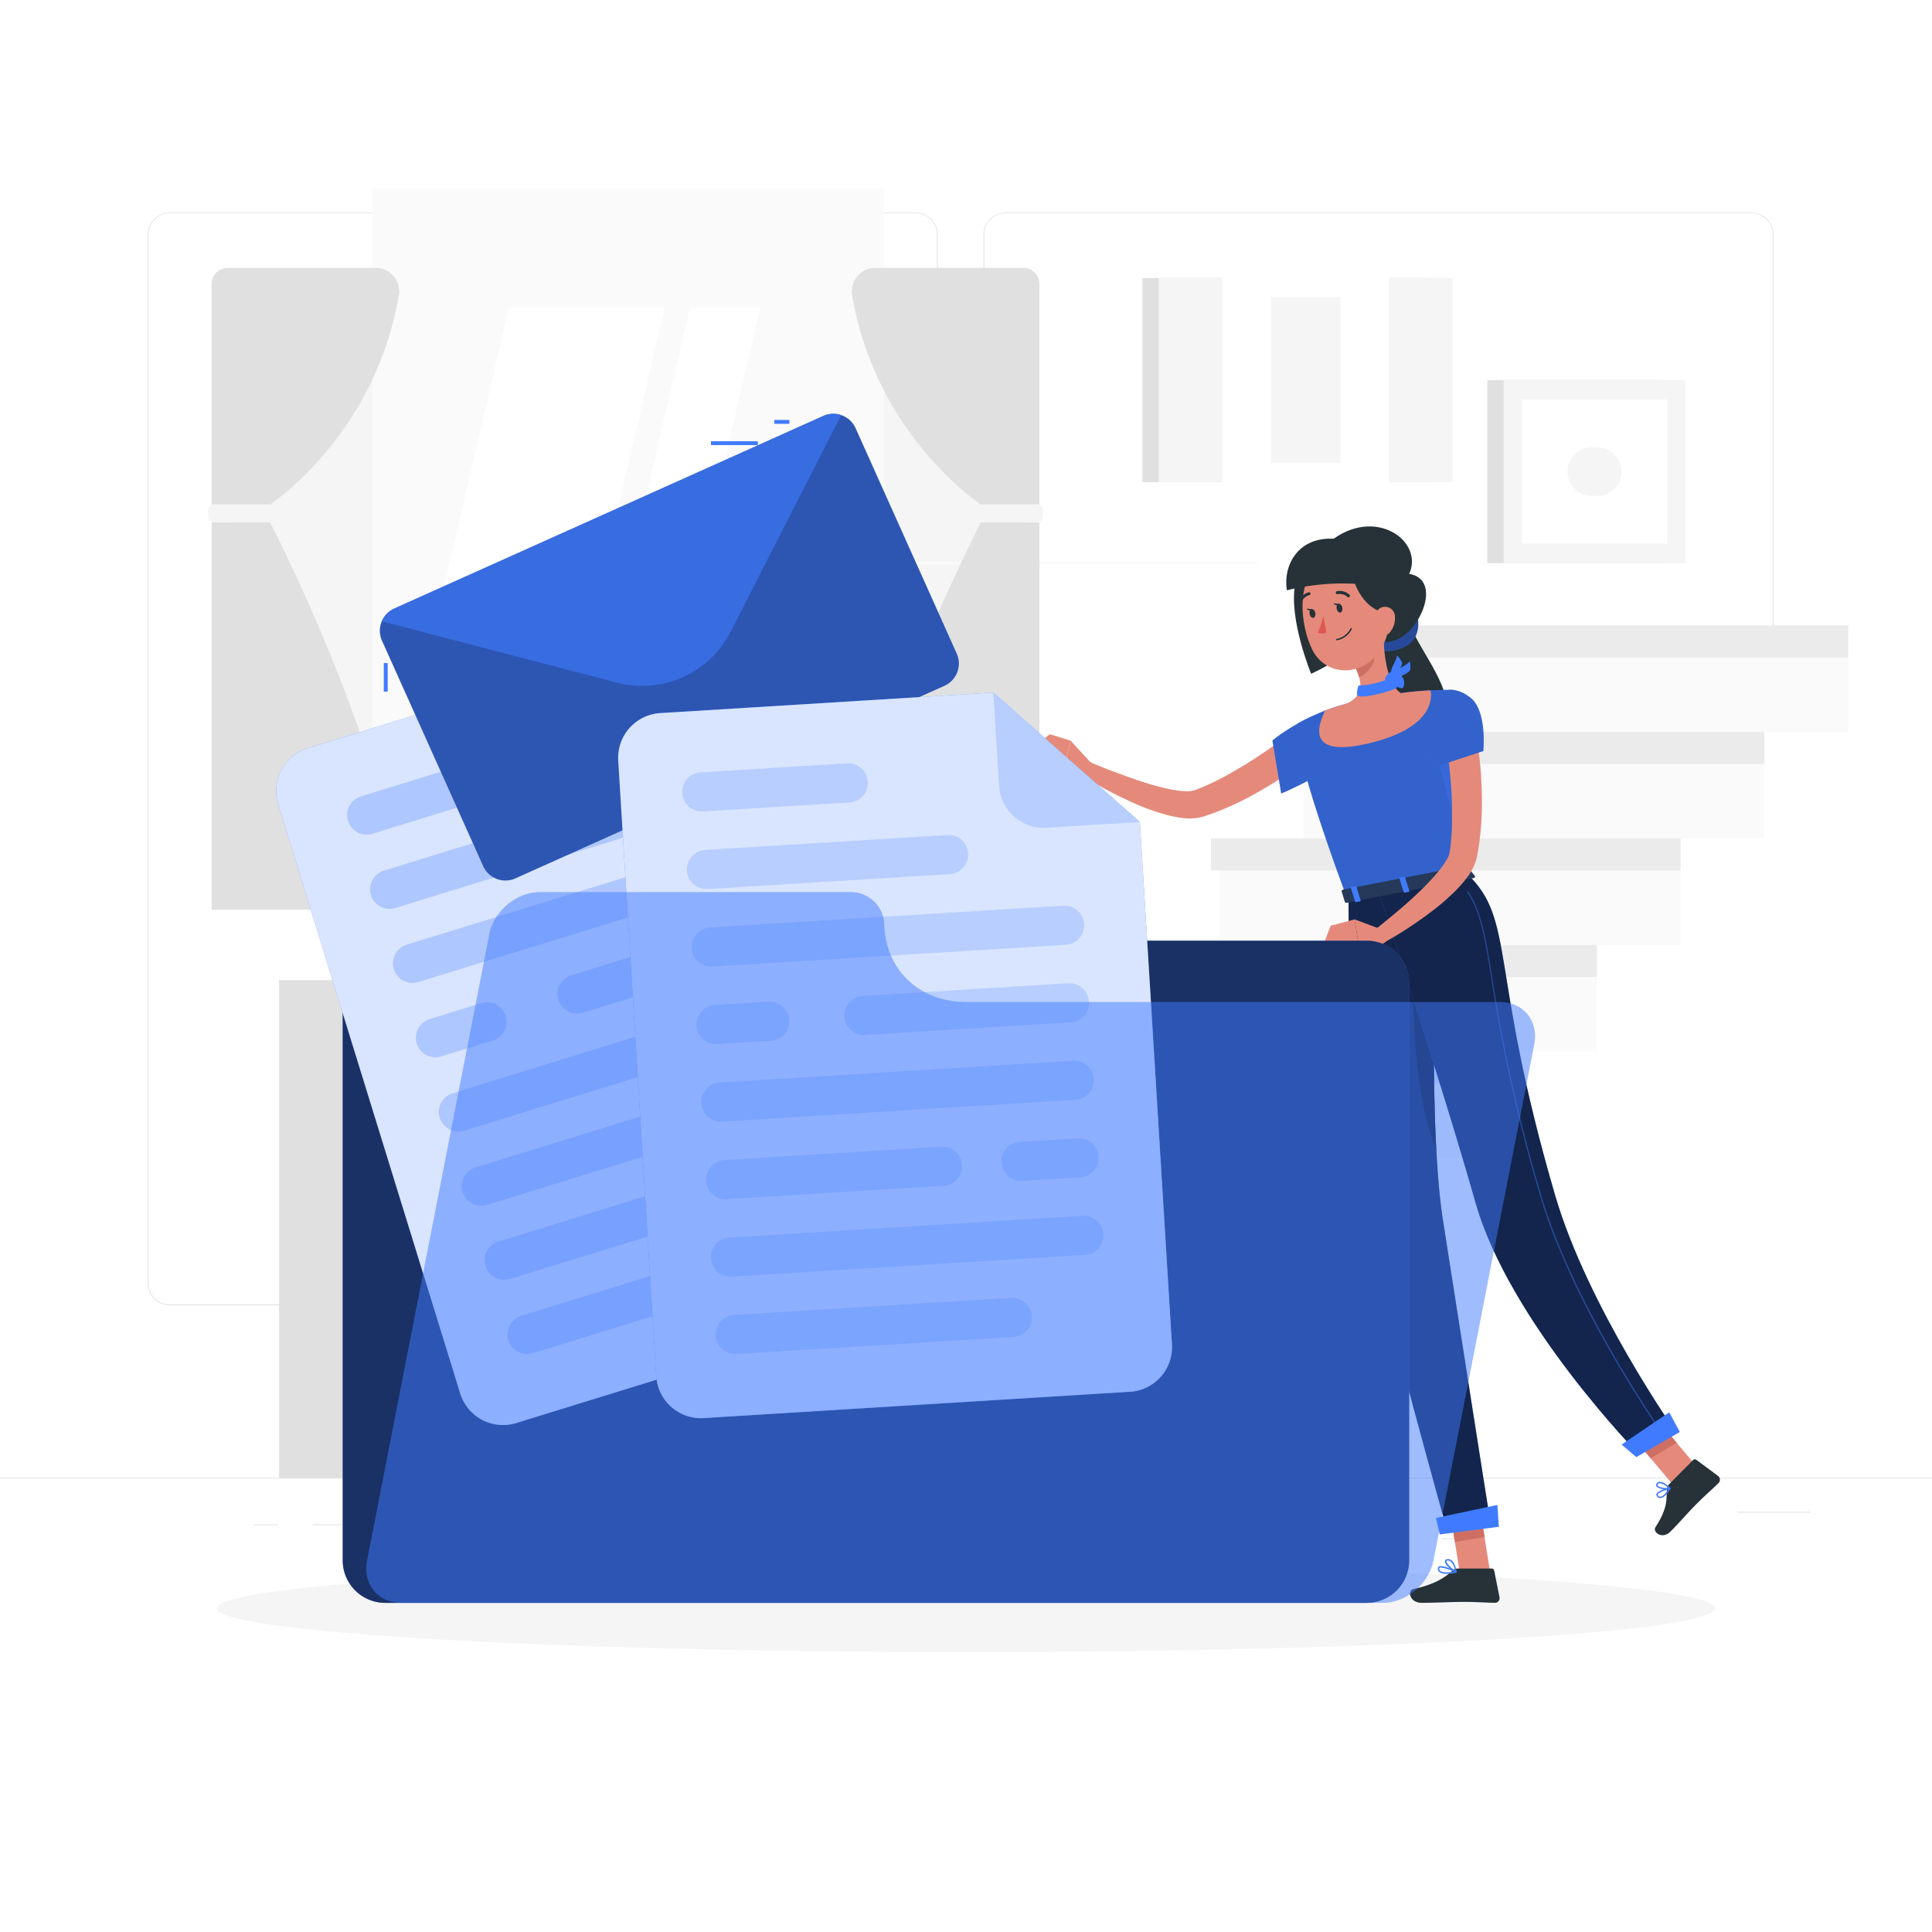 <svg class="animated" id="freepik_stories-documents" xmlns="http://www.w3.org/2000/svg" viewBox="0 0 500 500" version="1.1" xmlns:xlink="http://www.w3.org/1999/xlink" xmlns:svgjs="http://svgjs.com/svgjs"><style>svg#freepik_stories-documents:not(.animated) .animable {opacity: 0;}svg#freepik_stories-documents.animated #freepik--background-complete--inject-136 {animation: 1.5s Infinite  linear floating;animation-delay: 0s;}svg#freepik_stories-documents.animated #freepik--Character--inject-136 {animation: 1.5s Infinite  linear floating;animation-delay: 0s;}svg#freepik_stories-documents.animated #freepik--Documents--inject-136 {animation: 1.5s Infinite  linear floating;animation-delay: 0s;}            @keyframes floating {                0% {                    opacity: 1;                    transform: translateY(0px);                }                50% {                    transform: translateY(-10px);                }                100% {                    opacity: 1;                    transform: translateY(0px);                }            }        </style><g id="freepik--background-complete--inject-136" class="animable animator-active" style="transform-origin: 250px 226.665px;"><rect y="382.4" width="500" height="0.25" style="fill: rgb(230, 230, 230); transform-origin: 250px 382.525px;" id="elmepw8eygdgn" class="animable"></rect><rect x="449.63" y="391.22" width="18.77" height="0.25" style="fill: rgb(230, 230, 230); transform-origin: 459.015px 391.345px;" id="elvhwpno6gmwp" class="animable"></rect><rect x="373.07" y="398.08" width="8.69" height="0.25" style="fill: rgb(230, 230, 230); transform-origin: 377.415px 398.205px;" id="el0xw1sjvf5hkb" class="animable"></rect><rect x="279.96" y="394.63" width="19.36" height="0.25" style="fill: rgb(230, 230, 230); transform-origin: 289.64px 394.755px;" id="elantnk6iwp9" class="animable"></rect><rect x="80.93" y="394.5" width="43.19" height="0.25" style="fill: rgb(230, 230, 230); transform-origin: 102.525px 394.625px;" id="elzh83hsnyj5o" class="animable"></rect><rect x="65.7" y="394.5" width="6.33" height="0.25" style="fill: rgb(230, 230, 230); transform-origin: 68.865px 394.625px;" id="elsxgvu8yl6x7" class="animable"></rect><rect x="189.3" y="388.58" width="93.68" height="0.25" style="fill: rgb(230, 230, 230); transform-origin: 236.14px 388.705px;" id="elxfjff4md2sc" class="animable"></rect><path d="M237,337.8H43.91a5.71,5.71,0,0,1-5.7-5.71V60.66A5.71,5.71,0,0,1,43.91,55H237a5.71,5.71,0,0,1,5.71,5.71V332.09A5.71,5.71,0,0,1,237,337.8ZM43.91,55.2a5.46,5.46,0,0,0-5.45,5.46V332.09a5.46,5.46,0,0,0,5.45,5.46H237a5.47,5.47,0,0,0,5.46-5.46V60.66A5.47,5.47,0,0,0,237,55.2Z" style="fill: rgb(230, 230, 230); transform-origin: 140.46px 196.4px;" id="elff89ut7n7uj" class="animable"></path><path d="M453.31,337.8H260.21a5.72,5.72,0,0,1-5.71-5.71V60.66A5.72,5.72,0,0,1,260.21,55h193.1A5.71,5.71,0,0,1,459,60.66V332.09A5.71,5.71,0,0,1,453.31,337.8ZM260.21,55.2a5.47,5.47,0,0,0-5.46,5.46V332.09a5.47,5.47,0,0,0,5.46,5.46h193.1a5.47,5.47,0,0,0,5.46-5.46V60.66a5.47,5.47,0,0,0-5.46-5.46Z" style="fill: rgb(230, 230, 230); transform-origin: 356.75px 196.4px;" id="elfo6va3ttr9o" class="animable"></path><rect x="58.71" y="73.68" width="202.25" height="144.13" style="fill: rgb(250, 250, 250); transform-origin: 159.835px 145.745px;" id="elm3yxf0pfg2" class="animable"></rect><rect x="60.46" y="73.68" width="204.24" height="144.13" style="fill: rgb(245, 245, 245); transform-origin: 162.58px 145.745px;" id="el7ycl4gja4ut" class="animable"></rect><g id="elmfa2gwmog4"><rect x="96.4" y="48.86" width="132.36" height="193.76" style="fill: rgb(250, 250, 250); transform-origin: 162.58px 145.74px; transform: rotate(90deg);" class="animable"></rect></g><polygon points="100.98 211.92 131.72 79.56 172.02 79.56 141.28 211.92 100.98 211.92" style="fill: rgb(255, 255, 255); transform-origin: 136.5px 145.74px;" id="el3pd7al9k8cd" class="animable"></polygon><polygon points="147.8 211.92 178.55 79.56 196.75 79.56 166 211.92 147.8 211.92" style="fill: rgb(255, 255, 255); transform-origin: 172.275px 145.74px;" id="el6vd8iydj5gn" class="animable"></polygon><g id="elc70579cu1i"><rect x="192.95" y="145.41" width="132.36" height="0.67" style="fill: rgb(250, 250, 250); transform-origin: 259.13px 145.745px; transform: rotate(90deg);" class="animable"></rect></g><path d="M54.78,73.44v57.12H69.89S97,112.85,103.21,76.42a6.06,6.06,0,0,0-6-7.09H58.89A4.11,4.11,0,0,0,54.78,73.44Z" style="fill: rgb(224, 224, 224); transform-origin: 79.039px 99.945px;" id="elsfv8cms8zh" class="animable"></path><path d="M54.78,235.44V135.17H69.89s30.67,59.05,34.22,100.27Z" style="fill: rgb(224, 224, 224); transform-origin: 79.445px 185.305px;" id="elv59l8l0yfos" class="animable"></path><rect x="53.82" y="130.56" width="17.14" height="4.61" rx="1.51" style="fill: rgb(245, 245, 245); transform-origin: 62.39px 132.865px;" id="elnu5n52vn82s" class="animable"></rect><path d="M269,73.44v57.12H253.86s-27.15-17.71-33.32-54.14a6.07,6.07,0,0,1,6-7.09h38.36A4.12,4.12,0,0,1,269,73.44Z" style="fill: rgb(224, 224, 224); transform-origin: 244.727px 99.945px;" id="el2ypl9bdeyyv" class="animable"></path><path d="M269,235.44V135.17H253.86s-30.66,59.05-34.22,100.27Z" style="fill: rgb(224, 224, 224); transform-origin: 244.32px 185.305px;" id="el7atthug0l3x" class="animable"></path><g id="elorjx4k85t7"><rect x="252.8" y="130.56" width="17.14" height="4.61" rx="1.51" style="fill: rgb(245, 245, 245); transform-origin: 261.37px 132.865px; transform: rotate(180deg);" class="animable"></rect></g><rect x="231.2" y="253.66" width="33.23" height="128.74" style="fill: rgb(250, 250, 250); transform-origin: 247.815px 318.03px;" id="elik6pi92lz9" class="animable"></rect><polygon points="255.56 382.4 264.43 382.4 264.43 367.53 246.26 367.53 255.56 382.4" style="fill: rgb(244, 248, 255); transform-origin: 255.345px 374.965px;" id="el5uux8lu5j75" class="animable"></polygon><rect x="72.22" y="253.66" width="33.23" height="128.74" style="fill: rgb(224, 224, 224); transform-origin: 88.835px 318.03px;" id="elx1lvxmsakep" class="animable"></rect><rect x="97.71" y="253.66" width="166.72" height="123.62" style="fill: rgb(250, 250, 250); transform-origin: 181.07px 315.47px;" id="elf016ii7m6o" class="animable"></rect><path d="M147.8,231.8c0,12,11.56,21.86,25.7,21.86h12.76c14.13,0,25.69-9.84,25.69-21.86Z" style="fill: rgb(235, 235, 235); transform-origin: 179.875px 242.73px;" id="elsk5g4xai5kq" class="animable"></path><path d="M140.4,204.33h24s-4.17,11-4.17,17.48,18.26,31.85-7.83,31.85-7.83-25.38-7.83-31.85S140.4,204.33,140.4,204.33Z" style="fill: rgb(224, 224, 224); transform-origin: 152.4px 228.995px;" id="elqp23mmj61h" class="animable"></path><rect x="104.59" y="261.19" width="152.96" height="31.17" style="fill: rgb(235, 235, 235); transform-origin: 181.07px 276.775px;" id="elsphwmzii1u" class="animable"></rect><polygon points="106.58 382.4 97.71 382.4 97.71 367.53 115.89 367.53 106.58 382.4" style="fill: rgb(250, 250, 250); transform-origin: 106.8px 374.965px;" id="el6x629m83ri9" class="animable"></polygon><path d="M176.37,276.77a4.7,4.7,0,1,0,4.7-4.7A4.7,4.7,0,0,0,176.37,276.77Z" style="fill: rgb(250, 250, 250); transform-origin: 181.07px 276.77px;" id="eldkjxnm5wg37" class="animable"></path><rect x="104.59" y="299.89" width="152.96" height="31.17" style="fill: rgb(235, 235, 235); transform-origin: 181.07px 315.475px;" id="ela1jyiftlu54" class="animable"></rect><path d="M176.37,315.47a4.7,4.7,0,1,0,4.7-4.7A4.7,4.7,0,0,0,176.37,315.47Z" style="fill: rgb(250, 250, 250); transform-origin: 181.07px 315.47px;" id="elcdsmxjmuli" class="animable"></path><rect x="104.59" y="338.58" width="152.96" height="31.17" style="fill: rgb(235, 235, 235); transform-origin: 181.07px 354.165px;" id="el0onqccq1fh7p" class="animable"></rect><circle cx="181.07" cy="354.17" r="4.7" style="fill: rgb(250, 250, 250); transform-origin: 181.07px 354.17px;" id="eln06k1idfbuf" class="animable"></circle><rect x="295.65" y="71.94" width="74.23" height="52.84" style="fill: rgb(224, 224, 224); transform-origin: 332.765px 98.36px;" id="elminu6949mhd" class="animable"></rect><rect x="299.87" y="71.94" width="76.07" height="52.84" style="fill: rgb(245, 245, 245); transform-origin: 337.905px 98.36px;" id="ellc7nfm3erqm" class="animable"></rect><g id="ela7qcf8rknv"><rect x="316.34" y="65.17" width="43.14" height="66.37" style="fill: rgb(255, 255, 255); transform-origin: 337.91px 98.355px; transform: rotate(90deg);" class="animable"></rect></g><g id="el9e0e7bs859l"><rect x="328.9" y="76.85" width="18.01" height="43.01" style="fill: rgb(245, 245, 245); transform-origin: 337.905px 98.355px; transform: rotate(90deg);" class="animable"></rect></g><rect x="384.92" y="98.36" width="45.18" height="47.38" style="fill: rgb(224, 224, 224); transform-origin: 407.51px 122.05px;" id="el3qn3808bxe" class="animable"></rect><rect x="389.15" y="98.36" width="47.03" height="47.38" style="fill: rgb(245, 245, 245); transform-origin: 412.665px 122.05px;" id="elrzsk8t3ydnc" class="animable"></rect><g id="elzbylhpfxszo"><rect x="393.82" y="103.38" width="37.68" height="37.33" style="fill: rgb(255, 255, 255); transform-origin: 412.66px 122.045px; transform: rotate(90deg);" class="animable"></rect></g><path d="M405.68,122.05h0a6.28,6.28,0,0,1,6.27-6.28h1.42a6.28,6.28,0,0,1,6.27,6.28h0a6.27,6.27,0,0,1-6.27,6.27H412A6.27,6.27,0,0,1,405.68,122.05Z" style="fill: rgb(245, 245, 245); transform-origin: 412.66px 122.045px;" id="elm1dyud4r1bn" class="animable"></path><polygon points="500 161.85 380.7 161.85 359.01 161.85 359.01 189.42 359.01 189.42 359.01 189.42 359.01 189.42 337.32 189.42 337.32 216.99 337.32 216.99 315.63 216.99 315.63 244.56 315.63 244.56 293.94 244.56 293.94 272.13 293.94 272.13 272.25 272.13 272.25 299.69 272.25 299.69 250.56 299.69 250.56 327.26 250.56 327.26 250.56 327.26 250.56 327.26 228.87 327.26 228.87 354.83 228.87 354.83 228.87 354.83 228.87 354.83 207.18 354.83 207.18 382.4 228.87 382.4 500 382.4 500 161.85" style="fill: rgb(250, 250, 250); transform-origin: 353.59px 272.125px;" id="eloirrxh04wm9" class="animable"></polygon><rect x="204.95" y="354.83" width="123.63" height="8.27" style="fill: rgb(235, 235, 235); transform-origin: 266.765px 358.965px;" id="elmdm1x7nszw" class="animable"></rect><rect x="226.64" y="327.26" width="123.63" height="8.27" style="fill: rgb(235, 235, 235); transform-origin: 288.455px 331.395px;" id="elurpsd4goedg" class="animable"></rect><rect x="248.33" y="299.69" width="123.63" height="8.27" style="fill: rgb(235, 235, 235); transform-origin: 310.145px 303.825px;" id="elfu31clz2a" class="animable"></rect><rect x="270.02" y="272.12" width="123.63" height="8.27" style="fill: rgb(235, 235, 235); transform-origin: 331.835px 276.255px;" id="elufn1f0u2c1d" class="animable"></rect><rect x="291.71" y="244.56" width="123.63" height="8.27" style="fill: rgb(235, 235, 235); transform-origin: 353.525px 248.695px;" id="elwzih9uvjszh" class="animable"></rect><rect x="313.4" y="216.99" width="123.63" height="8.27" style="fill: rgb(235, 235, 235); transform-origin: 375.215px 221.125px;" id="elzpk4hzv5p6q" class="animable"></rect><rect x="335.09" y="189.42" width="123.63" height="8.27" style="fill: rgb(235, 235, 235); transform-origin: 396.905px 193.555px;" id="elxqwi1vlqow" class="animable"></rect><rect x="356.78" y="161.85" width="123.63" height="8.27" style="fill: rgb(235, 235, 235); transform-origin: 418.595px 165.985px;" id="el4pck6ka5dp7" class="animable"></rect><polygon points="478.31 161.85 478.31 189.42 478.31 189.42 478.31 189.42 478.31 189.42 456.62 189.42 456.62 216.99 456.62 216.99 456.62 216.99 456.62 216.99 434.93 216.99 434.93 244.56 434.93 244.56 434.93 244.56 434.93 244.56 413.24 244.56 413.24 272.13 413.24 272.13 391.55 272.13 391.55 299.69 391.55 299.69 369.86 299.69 369.86 327.26 369.86 327.26 348.17 327.26 348.17 354.83 348.17 354.83 326.48 354.83 326.48 382.4 348.17 382.4 500 382.4 500 189.42 500 161.85 478.31 161.85" style="fill: rgb(255, 255, 255); transform-origin: 413.24px 272.125px;" id="el2f9nxr38n1q" class="animable"></polygon></g><g id="freepik--Shadow--inject-136" class="animable" style="transform-origin: 250px 416.24px;"><ellipse cx="250" cy="416.24" rx="193.89" ry="11.32" style="fill: rgb(245, 245, 245); transform-origin: 250px 416.24px;" id="el2j9vg0oe1ie" class="animable"></ellipse></g><g id="freepik--Character--inject-136" class="animable" style="transform-origin: 356.554px 275.525px;"><path d="M365.15,162c1.4,4.69,8.62,13.47,9.19,19.86s-11.74,16.61-11.74,16.61-9.2-30.76-3.44-34.35S365.15,162,365.15,162Z" style="fill: rgb(38, 50, 56); transform-origin: 365.812px 180.086px;" id="elrgp6ylegbom" class="animable"></path><path d="M339.87,195.23c-2.18,1.82-4.32,3.35-6.55,4.92s-4.53,3-6.87,4.34a77.83,77.83,0,0,1-7.25,3.79c-1.26.57-2.51,1.13-3.81,1.62-.64.26-1.29.51-1.95.73l-2,.7a13.24,13.24,0,0,1-5.26.38,30.07,30.07,0,0,1-4.36-.84,57.61,57.61,0,0,1-7.81-2.78,104.07,104.07,0,0,1-14.19-7.55l1.87-3.48c2.36,1,4.78,2,7.18,2.87s4.82,1.79,7.24,2.54a60.74,60.74,0,0,0,7.2,1.88,23.5,23.5,0,0,0,3.39.41,7.07,7.07,0,0,0,2.52-.26,64.62,64.62,0,0,0,6.68-3c1.11-.58,2.21-1.17,3.29-1.81s2.18-1.26,3.25-1.92c2.15-1.33,4.25-2.74,6.33-4.19s4.15-3,6-4.47Z" style="fill: rgb(229, 138, 123); transform-origin: 309.845px 200.464px;" id="elw1fyuzj94zf" class="animable"></path><path d="M345.15,184.58c-2.48-1.94-12.74,4.41-15.85,7.06l2.27,13.73s14.75-6.18,15.63-10.4C348.13,190.56,347,186.06,345.15,184.58Z" style="fill: rgb(64, 123, 255); transform-origin: 338.416px 194.794px;" id="el2y8wy273enr" class="animable"></path><g id="elhyohz7iaztp"><path d="M345.15,184.58c-2.48-1.94-12.74,4.41-15.85,7.06l2.27,13.73s14.75-6.18,15.63-10.4C348.13,190.56,347,186.06,345.15,184.58Z" style="opacity: 0.2; transform-origin: 338.416px 194.794px;" class="animable"></path></g><path d="M379.66,226.13l-31.14,6.07c-16.09-43.57-12.59-45-12.59-45a62.53,62.53,0,0,1,7-3.3l.42-.16c2-.73,2.4-.84,5.06-1.62,4.58-1.09,8.85-2,14.14-2.75l1-.14c1-.12,1.91-.22,2.83-.31.62-.07,1.24-.11,1.83-.15l2-.11c3.42-.17,5.87-.12,5.87-.12C375.13,205.75,376.67,213.56,379.66,226.13Z" style="fill: rgb(64, 123, 255); transform-origin: 357.634px 205.367px;" id="el48e11l29cdy" class="animable"></path><g id="el8hpv5f8b9j"><path d="M379.66,226.13l-31.14,6.07c-16.09-43.57-12.59-45-12.59-45a62.53,62.53,0,0,1,7-3.3l.42-.16c2-.73,2.4-.84,5.06-1.62,4.58-1.09,8.85-2,14.14-2.75l1-.14c1-.12,1.91-.22,2.83-.31.62-.07,1.24-.11,1.83-.15l2-.11c3.42-.17,5.87-.12,5.87-.12C375.13,205.75,376.67,213.56,379.66,226.13Z" style="opacity: 0.2; transform-origin: 357.634px 205.367px;" class="animable"></path></g><path d="M355.27,165.13c-2,3.31,5.25,4.84,9.54,1.45,3.43-2.72,2.62-9-.32-10.46S355.27,165.13,355.27,165.13Z" style="fill: rgb(64, 123, 255); transform-origin: 360.993px 162.234px;" id="elq3bkjys943s" class="animable"></path><g id="el7wu9ia7e6x"><path d="M355.27,165.13c-2,3.31,5.25,4.84,9.54,1.45,3.43-2.72,2.62-9-.32-10.46S355.27,165.13,355.27,165.13Z" style="opacity: 0.4; transform-origin: 360.993px 162.234px;" class="animable"></path></g><polygon points="385.58 406.47 377.79 407.05 374.94 389.12 382.73 388.54 385.58 406.47" style="fill: rgb(229, 138, 123); transform-origin: 380.26px 397.795px;" id="eljyctunfkin" class="animable"></polygon><polygon points="440.68 381.41 434.07 385.57 422.3 371.61 428.91 367.44 440.68 381.41" style="fill: rgb(229, 138, 123); transform-origin: 431.49px 376.505px;" id="el8xmxur31uvw" class="animable"></polygon><polygon points="374.94 389.12 376.52 399.08 384.2 397.79 382.74 388.55 374.94 389.12" style="fill: rgb(207, 111, 100); transform-origin: 379.57px 393.815px;" id="ela5ub5nhgpe" class="animable"></polygon><polygon points="428.92 367.45 422.3 371.61 427.18 377.39 433.94 373.4 428.92 367.45" style="fill: rgb(207, 111, 100); transform-origin: 428.12px 372.42px;" id="el2tjvpwsuh0f" class="animable"></polygon><path d="M349,232.2s-.11,61.82,4.94,85.1c5.26,24.22,20.73,79.32,20.73,79.32l11.22-1.45s-8.77-55.66-12.51-79.73c-4.07-26.23-1.57-87.68-1.57-87.68Z" style="fill: rgb(64, 123, 255); transform-origin: 367.445px 312.19px;" id="el99sqquizkj7" class="animable"></path><g id="elg46dw4t7uv5"><path d="M349,232.2s-.11,61.82,4.94,85.1c5.26,24.22,20.73,79.32,20.73,79.32l11.22-1.45s-8.77-55.66-12.51-79.73c-4.07-26.23-1.57-87.68-1.57-87.68Z" style="opacity: 0.7; transform-origin: 367.445px 312.19px;" class="animable"></path></g><g id="elpabwr8z73ah"><path d="M371.11,255.16l-5.5-5.48c.21,23.75,1.54,35.48,6.11,48.26C371,284.43,370.94,268.45,371.11,255.16Z" style="opacity: 0.5; transform-origin: 368.665px 273.81px;" class="animable"></path></g><path d="M356.74,230.6s16.77,51.09,25.09,80.52c8.78,31.05,42.44,65.39,42.44,65.39l9.66-5.58s-23-32.6-31.46-61.57c-17.2-58.81-10.13-71.27-22.82-83.23Z" style="fill: rgb(64, 123, 255); transform-origin: 395.335px 301.32px;" id="elvl44kun4f98" class="animable"></path><g id="el16f09u1p5bfj"><path d="M356.74,230.6s16.77,51.09,25.09,80.52c8.78,31.05,42.44,65.39,42.44,65.39l9.66-5.58s-23-32.6-31.46-61.57c-17.2-58.81-10.13-71.27-22.82-83.23Z" style="opacity: 0.7; transform-origin: 395.335px 301.32px;" class="animable"></path></g><path d="M343.56,147.09c4.46,1.49,8.51,12.56,8.68,16.92s-12.92,10.37-12.92,10.37-5.77-14-4.16-23C335.86,147.47,343.56,147.09,343.56,147.09Z" style="fill: rgb(38, 50, 56); transform-origin: 343.559px 160.735px;" id="elm2912ic187l" class="animable"></path><path d="M282.35,197.43l-5.29-5.76-1.73,7.22s3.76,3.32,6.8,2.18Z" style="fill: rgb(229, 138, 123); transform-origin: 278.84px 196.489px;" id="el3wm2g74sujd" class="animable"></path><polygon points="271.7 190.02 268 192.96 275.33 198.89 277.06 191.67 271.7 190.02" style="fill: rgb(229, 138, 123); transform-origin: 272.53px 194.455px;" id="elckredy3ln36" class="animable"></polygon><path d="M432,384.08l6.18-6.23a.63.63,0,0,1,.82-.06l5.63,4.18a1.25,1.25,0,0,1,.11,1.87c-2.2,2.13-3.36,3.05-6.08,5.79-1.67,1.69-3.94,4.32-6.25,6.65s-4.74.16-4-1c3.37-5.27,2.77-7.24,3-9.92A2,2,0,0,1,432,384.08Z" style="fill: rgb(38, 50, 56); transform-origin: 436.692px 387.491px;" id="el0rivote5jwmq" class="animable"></path><path d="M377.27,405.93h8.78a.66.66,0,0,1,.65.54l1.38,6.94a1.18,1.18,0,0,1-1.17,1.39c-3.07-.05-4.55-.23-8.41-.23-2.37,0-7.27.24-10.55.24s-3.63-3.24-2.28-3.53c6-1.32,8.35-3.13,10.32-4.87A2,2,0,0,1,377.27,405.93Z" style="fill: rgb(38, 50, 56); transform-origin: 376.514px 410.37px;" id="elfuixsena934" class="animable"></path><g id="el0ary1n964tr6"><path d="M377.09,194.31l-4.8,2.86L377.83,218C376.62,211.69,377.16,204.76,377.09,194.31Z" style="fill: rgb(64, 123, 255); opacity: 0.27; mix-blend-mode: multiply; transform-origin: 375.06px 206.155px;" class="animable"></path></g><path d="M349.81,161.79c3.41,2.85,8.36,7,14.19,2.15,5-4.18,8.5-15.15-.47-15.55C358.84,148.18,349.81,161.79,349.81,161.79Z" style="fill: rgb(38, 50, 56); transform-origin: 359.437px 157.28px;" id="elcihvqj4nuls" class="animable"></path><path d="M358.05,163.74c0,4.72.73,13.23,4.5,15.65,0,0-.34,4.86-8.8,6.5-9.29,1.81-5.34-3.75-5.34-3.75,4.84-2.2,4-5.94,2.4-9.3Z" style="fill: rgb(229, 138, 123); transform-origin: 355.063px 174.996px;" id="elo6jivusuzqa" class="animable"></path><path d="M355.1,167.45l-4.28,5.39a15.19,15.19,0,0,1,.92,2.42c1.88-.66,4.13-3.3,3.94-5.37A6.83,6.83,0,0,0,355.1,167.45Z" style="fill: rgb(207, 111, 100); transform-origin: 353.256px 171.355px;" id="eltcti7lp0mtp" class="animable"></path><path d="M358.5,152.9c1,7.69,1.61,10.92-1.47,15.57-4.63,7-14.29,6.55-17.58-.68-3-6.51-4.12-18,2.72-22.45A10.57,10.57,0,0,1,358.5,152.9Z" style="fill: rgb(229, 138, 123); transform-origin: 348.204px 158.529px;" id="eld641nj5t7oa" class="animable"></path><path d="M345.14,139.43c-5.2,3.69,5.23,4.78,5.24,10.13,0,2.21,3.63,9.22,8.79,8.82l5-8.88C369.43,141,357,131,345.14,139.43Z" style="fill: rgb(38, 50, 56); transform-origin: 354.549px 147.318px;" id="ely1dk2f8dhu" class="animable"></path><path d="M345.14,139.43c-9.15-.48-13.14,6.8-12.09,13.34a59.6,59.6,0,0,1,19.54-1.55C365.13,152.5,345.14,139.43,345.14,139.43Z" style="fill: rgb(38, 50, 56); transform-origin: 344.805px 146.089px;" id="elslzd8eg7nmg" class="animable"></path><path d="M361,159.53a5.65,5.65,0,0,1-1.31,4.12c-1.29,1.51-3,.62-3.6-1.17-.51-1.62-.45-4.35,1.29-5.21A2.55,2.55,0,0,1,361,159.53Z" style="fill: rgb(229, 138, 123); transform-origin: 358.416px 160.726px;" id="elgg5jmn4rz2" class="animable"></path><path d="M347.39,157.27c.12.62-.11,1.18-.51,1.26s-.83-.36-.95-1,.11-1.19.51-1.27S347.27,156.65,347.39,157.27Z" style="fill: rgb(38, 50, 56); transform-origin: 346.66px 157.395px;" id="elml5suf6aiyd" class="animable"></path><path d="M340.4,158.63c.12.62-.11,1.19-.51,1.27s-.83-.36-.95-1,.11-1.19.51-1.26S340.28,158,340.4,158.63Z" style="fill: rgb(38, 50, 56); transform-origin: 339.67px 158.771px;" id="elrxm8crbxkff" class="animable"></path><path d="M339.64,157.65l-1.57-.13S339.06,158.53,339.64,157.65Z" style="fill: rgb(38, 50, 56); transform-origin: 338.855px 157.765px;" id="elewl65p82eob" class="animable"></path><path d="M342.46,159.34a17.1,17.1,0,0,1-1.44,4.37,2.71,2.71,0,0,0,2.29,0Z" style="fill: rgb(223, 87, 83); transform-origin: 342.165px 161.652px;" id="ela06e9hk6us" class="animable"></path><path d="M345.92,165.71a.18.18,0,0,1-.18-.15.18.18,0,0,1,.15-.21,5,5,0,0,0,3.62-2.7.18.18,0,1,1,.34.14,5.27,5.27,0,0,1-3.89,2.92Z" style="fill: rgb(38, 50, 56); transform-origin: 347.801px 164.122px;" id="elg4asigqn59" class="animable"></path><path d="M349,154.61a.38.38,0,0,1-.25-.09,2.94,2.94,0,0,0-2.56-.76A.37.37,0,0,1,346,153a3.71,3.71,0,0,1,3.25.93.37.37,0,0,1,0,.52A.36.36,0,0,1,349,154.61Z" style="fill: rgb(38, 50, 56); transform-origin: 347.531px 153.77px;" id="elnc1jfdn3xxs" class="animable"></path><path d="M336.53,156a.32.32,0,0,1-.14,0,.37.37,0,0,1-.2-.49,3.67,3.67,0,0,1,2.53-2.23.36.36,0,0,1,.43.3.36.36,0,0,1-.29.43,3,3,0,0,0-2,1.79A.38.38,0,0,1,336.53,156Z" style="fill: rgb(38, 50, 56); transform-origin: 337.659px 154.64px;" id="elgoxrqga728w" class="animable"></path><path d="M429.68,387.71a1.06,1.06,0,0,1-.86-.48.63.63,0,0,1-.11-.62c.35-.94,3.11-1.54,3.42-1.61a.19.19,0,0,1,.19.08.17.17,0,0,1,0,.2c-.54.89-1.6,2.38-2.59,2.43Zm2.09-2.25c-1.09.28-2.53.78-2.71,1.28a.25.25,0,0,0,.06.27.68.68,0,0,0,.6.33C430.25,387.31,431,386.62,431.77,385.46Z" style="fill: rgb(64, 123, 255); transform-origin: 430.512px 386.354px;" id="eleuedw5drnne" class="animable"></path><path d="M431.32,385.46c-1,0-2.25-.25-2.62-.79a.65.65,0,0,1,.07-.81,1,1,0,0,1,.73-.38h.08c1.12,0,2.66,1.51,2.72,1.57a.18.18,0,0,1,.05.18.19.19,0,0,1-.13.13A3.61,3.61,0,0,1,431.32,385.46Zm-1.74-1.61h-.06a.6.6,0,0,0-.46.24c-.14.19-.1.3-.05.37.3.46,1.83.72,2.77.61A4.42,4.42,0,0,0,429.58,383.85Z" style="fill: rgb(64, 123, 255); transform-origin: 430.474px 384.47px;" id="elhdp2odd5a8d" class="animable"></path><path d="M374.4,407.3a3,3,0,0,1-1.91-.48,1,1,0,0,1-.38-.89.58.58,0,0,1,.28-.5c.92-.54,4.14,1.06,4.5,1.24a.19.19,0,0,1,.1.19.19.19,0,0,1-.14.16A13.33,13.33,0,0,1,374.4,407.3Zm-1.48-1.62a.66.66,0,0,0-.34.07.19.19,0,0,0-.1.19.7.7,0,0,0,.25.6c.5.43,1.79.5,3.49.22A10.46,10.46,0,0,0,372.92,405.68Z" style="fill: rgb(64, 123, 255); transform-origin: 374.548px 406.315px;" id="el2e29ei49qrp" class="animable"></path><path d="M376.81,407h-.07c-1-.43-2.93-2.13-2.79-3,0-.2.18-.46.68-.51h.15c1.74,0,2.19,3.18,2.21,3.32a.2.2,0,0,1-.07.18A.2.2,0,0,1,376.81,407Zm-2-3.16h-.11c-.32,0-.34.15-.34.19-.08.53,1.24,1.86,2.24,2.45C376.4,405.7,375.89,403.86,374.77,403.86Z" style="fill: rgb(64, 123, 255); transform-origin: 375.467px 405.247px;" id="elwe2fl0zjcl" class="animable"></path><path d="M346.63,156.29l-1.57-.14S346.05,157.17,346.63,156.29Z" style="fill: rgb(38, 50, 56); transform-origin: 345.845px 156.399px;" id="el9dj1x22res5" class="animable"></path><path d="M353.5,192.54c-16.73,3.73-11.56-6.39-10.56-8.62l.42-.16c2-.73,2.4-.84,5.06-1.62a100.71,100.71,0,0,1,14.14-2.75l1-.14c1-.13,1.91-.23,2.83-.31.62-.07,1.24-.11,1.83-.15l2-.12h0C370.56,180.23,371.39,188.57,353.5,192.54Z" style="fill: rgb(229, 138, 123); transform-origin: 355.873px 186.014px;" id="elj3xmeef2868" class="animable"></path><path d="M379.76,224.21l1.95,2.52c.15.19-.06.46-.42.53l-32.66,6.36c-.28.06-.54,0-.59-.21l-.83-2.73c0-.19.16-.4.46-.46l31.54-6.14A.57.57,0,0,1,379.76,224.21Z" style="fill: rgb(38, 57, 90); transform-origin: 364.485px 228.849px;" id="ela6w44dt8vyq" class="animable"></path><path d="M376.21,228.56l.85-.16c.17,0,.28-.14.25-.25l-1.1-3.54c0-.11-.2-.16-.37-.13l-.84.16c-.17,0-.28.15-.25.25l1.1,3.55C375.88,228.54,376.05,228.6,376.21,228.56Z" style="fill: rgb(64, 123, 255); transform-origin: 376.03px 226.522px;" id="elkg1zbi39yu" class="animable"></path><path d="M357.08,240.36l-6.51-2.42,1,6.19s4.72,1.7,7.13-.48Z" style="fill: rgb(229, 138, 123); transform-origin: 354.635px 241.351px;" id="elby0b2e9xssf" class="animable"></path><polygon points="344.37 239.58 342.82 243.64 351.57 244.13 350.57 237.94 344.37 239.58" style="fill: rgb(229, 138, 123); transform-origin: 347.195px 241.035px;" id="elzzfa05jvjzo" class="animable"></polygon><path d="M351.06,233.46l.85-.16c.16,0,.28-.14.24-.25l-1.1-3.54c0-.11-.19-.16-.36-.13l-.85.16c-.17,0-.28.15-.24.25l1.1,3.55C350.73,233.44,350.89,233.5,351.06,233.46Z" style="fill: rgb(64, 123, 255); transform-origin: 350.875px 231.422px;" id="ellh2s9p9iy7" class="animable"></path><path d="M363.64,231l.84-.16c.17,0,.28-.14.25-.25l-1.1-3.54c0-.11-.2-.16-.37-.13l-.84.16c-.17,0-.28.15-.25.25l1.1,3.55A.32.32,0,0,0,363.64,231Z" style="fill: rgb(64, 123, 255); transform-origin: 363.45px 228.965px;" id="elkqp8gqcamk" class="animable"></path><path d="M360.08,175.42c.71-.27,1.6,2.23,1.38,2.55-.51.73-9.85,3.28-10.27,1.85a6.24,6.24,0,0,1,.35-2.28C351.81,177.06,353.88,177.94,360.08,175.42Z" style="fill: rgb(64, 123, 255); transform-origin: 356.34px 177.824px;" id="el2ifa72nljih" class="animable"></path><path d="M358.5,175.48c.36-.83,1.39-2.16,2.29-1.4s1.28,2.4.69,2.67S357.88,176.87,358.5,175.48Z" style="fill: rgb(64, 123, 255); transform-origin: 360.09px 175.357px;" id="elqtoj0e9lki" class="animable"></path><path d="M360.41,175.91c.62-.66,2-1.57,2.63-.55s.4,2.69-.24,2.74S359.36,177,360.41,175.91Z" style="fill: rgb(64, 123, 255); transform-origin: 361.795px 176.502px;" id="el3tfomu7w7bg" class="animable"></path><path d="M360.75,175.76a2.77,2.77,0,0,1,1.39-2.67c1.14-.74,2.25-1.22,2.69-2a5.52,5.52,0,0,1,.11,2.24c-.23,1.07-3.78,1.89-3.54,2.82Z" style="fill: rgb(64, 123, 255); transform-origin: 362.872px 173.62px;" id="elo368s7fsy2g" class="animable"></path><path d="M360.6,175.71a2.77,2.77,0,0,1-.28-3c.54-1.24,1.22-2.24,1.18-3.12a5.57,5.57,0,0,1,1.31,1.82c.38,1-2.15,3.63-1.44,4.29Z" style="fill: rgb(64, 123, 255); transform-origin: 361.427px 172.65px;" id="elxjwip8780d" class="animable"></path><path d="M430.15,371.06a.12.12,0,0,1-.1-.06c-.23-.32-23.09-32.94-31.47-61.6A420,420,0,0,1,386,253.32c-1.73-10.68-2.78-17.13-6.22-22.42a.13.13,0,0,1,0-.18.13.13,0,0,1,.17,0c3.48,5.34,4.53,11.81,6.26,22.52a421.15,421.15,0,0,0,12.6,56c8.37,28.62,31.21,61.2,31.44,61.53a.14.14,0,0,1,0,.17A.13.13,0,0,1,430.15,371.06Z" style="fill: rgb(64, 123, 255); transform-origin: 405.011px 300.874px;" id="el083qwdjb8hum" class="animable"></path><g id="elvlantw3mbjm"><path d="M430.15,371.06a.12.12,0,0,1-.1-.06c-.23-.32-23.09-32.94-31.47-61.6A420,420,0,0,1,386,253.32c-1.73-10.68-2.78-17.13-6.22-22.42a.13.13,0,0,1,0-.18.13.13,0,0,1,.17,0c3.48,5.34,4.53,11.81,6.26,22.52a421.15,421.15,0,0,0,12.6,56c8.37,28.62,31.21,61.2,31.44,61.53a.14.14,0,0,1,0,.17A.13.13,0,0,1,430.15,371.06Z" style="opacity: 0.4; transform-origin: 405.011px 300.874px;" class="animable"></path></g><polygon points="387.9 395.13 372.62 397.11 371.62 392.85 387.53 389.48 387.9 395.13" style="fill: rgb(64, 123, 255); transform-origin: 379.76px 393.295px;" id="elqzoumdadk7s" class="animable"></polygon><polygon points="434.74 370.59 423.47 377.1 419.67 373.85 432 365.51 434.74 370.59" style="fill: rgb(64, 123, 255); transform-origin: 427.205px 371.305px;" id="elzkqotnrxwvo" class="animable"></polygon><path d="M381.85,189.13c.54,2.78.85,5.4,1.15,8.11s.41,5.39.49,8.1a80.09,80.09,0,0,1-.18,8.19c-.11,1.37-.23,2.74-.42,4.12-.08.68-.17,1.37-.3,2.06l-.37,2.12a13.32,13.32,0,0,1-2.21,4.79,29.67,29.67,0,0,1-2.84,3.41,56.66,56.66,0,0,1-6.2,5.5,103.64,103.64,0,0,1-13.46,8.79L355.37,241c2-1.59,4-3.23,6-4.9s3.9-3.36,5.73-5.12a62.64,62.64,0,0,0,5.11-5.39,23.76,23.76,0,0,0,2-2.78,7,7,0,0,0,1-2.33,66.19,66.19,0,0,0,.57-7.32c0-1.25,0-2.5,0-3.75s-.05-2.52-.11-3.78c-.12-2.52-.35-5-.62-7.56s-.62-5.09-1-7.46Z" style="fill: rgb(229, 138, 123); transform-origin: 369.447px 216.725px;" id="el4ezrvlpcz7q" class="animable"></path><path d="M380.64,180.63c4.27,3.46,3.25,13.74,3.25,13.74l-14.4,4.74s.66-11.85,1.38-16.11C371.71,177.93,376.43,177.22,380.64,180.63Z" style="fill: rgb(64, 123, 255); transform-origin: 376.743px 188.82px;" id="elnyzl41vwfb" class="animable"></path><g id="elne384d95rij"><path d="M380.64,180.63c4.27,3.46,3.25,13.74,3.25,13.74l-14.4,4.74s.66-11.85,1.38-16.11C371.71,177.93,376.43,177.22,380.64,180.63Z" style="opacity: 0.2; transform-origin: 376.743px 188.82px;" class="animable"></path></g></g><g id="freepik--Documents--inject-136" class="animable" style="transform-origin: 234.376px 260.956px;"><path d="M190.41,223.53h0A11,11,0,0,0,179.69,215h-80a11,11,0,0,0-11,11V403.82a11,11,0,0,0,11,11h254a11,11,0,0,0,11-11V254.45a11,11,0,0,0-11-11H215.44A25.68,25.68,0,0,1,190.41,223.53Z" style="fill: rgb(64, 123, 255); transform-origin: 226.69px 314.91px;" id="elj351irhc0h" class="animable"></path><g id="el614czb24ml"><path d="M190.41,223.53h0A11,11,0,0,0,179.69,215h-80a11,11,0,0,0-11,11V403.82a11,11,0,0,0,11,11h254a11,11,0,0,0,11-11V254.45a11,11,0,0,0-11-11H215.44A25.68,25.68,0,0,1,190.41,223.53Z" style="opacity: 0.6; transform-origin: 226.69px 314.91px;" class="animable"></path></g><g id="elhbv3oqjnwt"><path d="M162.17,168.15l7.13,23.09a11.61,11.61,0,0,0,14.51,7.66l23.08-7.13Z" style="fill: rgb(64, 123, 255); opacity: 0.22; transform-origin: 184.53px 183.783px;" class="animable"></path></g><path d="M162.17,168.15l-82.5,25.49A11.59,11.59,0,0,0,72,208.14l47.1,152.48a11.6,11.6,0,0,0,14.51,7.66L239.2,335.66a11.59,11.59,0,0,0,7.66-14.5l-40-129.39Z" style="fill: rgb(64, 123, 255); transform-origin: 159.43px 268.474px;" id="eltd7sv4eudp" class="animable"></path><g id="el6z62glb67tm"><path d="M162.17,168.15l-82.5,25.49A11.59,11.59,0,0,0,72,208.14l47.1,152.48a11.6,11.6,0,0,0,14.51,7.66L239.2,335.66a11.59,11.59,0,0,0,7.66-14.5l-40-129.39Z" style="fill: rgb(255, 255, 255); opacity: 0.8; transform-origin: 159.43px 268.474px;" class="animable"></path></g><g id="eldsktrk5yqi6"><g style="opacity: 0.28; transform-origin: 170.745px 334.76px;" class="animable"><path d="M206.56,329l-68.64,21.2a5.08,5.08,0,0,1-6.34-3.34h0a5.08,5.08,0,0,1,3.35-6.33l68.64-21.21a5.08,5.08,0,0,1,6.34,3.35h0A5.08,5.08,0,0,1,206.56,329Z" style="fill: rgb(64, 123, 255); transform-origin: 170.745px 334.76px;" id="elbkvccplf52i" class="animable"></path></g></g><g id="el65os2i85lf"><g style="opacity: 0.28; transform-origin: 113.045px 205.343px;" class="animable"><path d="M132.69,204.58l-36.3,11.21a5.09,5.09,0,0,1-6.34-3.34h0a5.09,5.09,0,0,1,3.35-6.34l36.3-11.21a5.07,5.07,0,0,1,6.34,3.34h0A5.09,5.09,0,0,1,132.69,204.58Z" style="fill: rgb(64, 123, 255); transform-origin: 113.045px 205.343px;" id="elmbohqr2y3r" class="animable"></path></g></g><g id="elqoaspd0m06m"><g style="opacity: 0.28; transform-origin: 130.836px 220.89px;" class="animable"><path d="M162.31,216.47l-60,18.53A5.08,5.08,0,0,1,96,231.65h0a5.07,5.07,0,0,1,3.34-6.33l60-18.53a5.08,5.08,0,0,1,6.34,3.34h0A5.1,5.1,0,0,1,162.31,216.47Z" style="fill: rgb(64, 123, 255); transform-origin: 130.836px 220.89px;" id="eljf0kpc65jn" class="animable"></path></g></g><g id="el1qaxbfljo55"><g style="opacity: 0.28; transform-origin: 150.536px 235.821px;" class="animable"><path d="M195.81,227.16l-87.56,27a5.07,5.07,0,0,1-6.33-3.34h0a5.09,5.09,0,0,1,3.34-6.34l87.56-27a5.08,5.08,0,0,1,6.33,3.34h0A5.08,5.08,0,0,1,195.81,227.16Z" style="fill: rgb(64, 123, 255); transform-origin: 150.536px 235.821px;" id="ellqbtdgkr1e" class="animable"></path></g></g><g id="el7ozh7ayxg6e"><g style="opacity: 0.28; transform-origin: 174.8px 249.386px;" class="animable"><path d="M201.74,246.36l-50.9,15.73a5.08,5.08,0,0,1-6.33-3.35h0a5.08,5.08,0,0,1,3.34-6.33l50.9-15.73a5.1,5.1,0,0,1,6.34,3.35h0A5.08,5.08,0,0,1,201.74,246.36Z" style="fill: rgb(64, 123, 255); transform-origin: 174.8px 249.386px;" id="elf3ktx4gccho" class="animable"></path></g></g><g id="el1v31isym5uw"><g style="opacity: 0.28; transform-origin: 119.348px 266.516px;" class="animable"><path d="M127.5,269.3l-13.31,4.11a5.08,5.08,0,0,1-6.34-3.34h0a5.08,5.08,0,0,1,3.35-6.34l13.31-4.11a5.09,5.09,0,0,1,6.34,3.34h0A5.1,5.1,0,0,1,127.5,269.3Z" style="fill: rgb(64, 123, 255); transform-origin: 119.348px 266.516px;" id="el1n08xrcseib" class="animable"></path></g></g><g id="elg9oiebu09q"><g style="opacity: 0.28; transform-origin: 162.405px 274.255px;" class="animable"><path d="M207.68,265.57l-87.56,27.05a5.08,5.08,0,0,1-6.33-3.35h0a5.07,5.07,0,0,1,3.34-6.33l87.56-27.05a5.08,5.08,0,0,1,6.33,3.34h0A5.08,5.08,0,0,1,207.68,265.57Z" style="fill: rgb(64, 123, 255); transform-origin: 162.405px 274.255px;" id="elcu38h6thcf" class="animable"></path></g></g><g id="el2mqdx3i3rat"><g style="opacity: 0.28; transform-origin: 151.446px 298.675px;" class="animable"><path d="M179.82,295.21l-53.77,16.61a5.08,5.08,0,0,1-6.33-3.34h0a5.09,5.09,0,0,1,3.34-6.34l53.77-16.61a5.09,5.09,0,0,1,6.34,3.35h0A5.07,5.07,0,0,1,179.82,295.21Z" style="fill: rgb(64, 123, 255); transform-origin: 151.446px 298.675px;" id="elq2rgejlzuf" class="animable"></path></g></g><g id="elq4fzvzbz8eb"><g style="opacity: 0.28; transform-origin: 204.937px 282.153px;" class="animable"><path d="M213.61,284.78l-14.35,4.43a5.09,5.09,0,0,1-6.34-3.35h0a5.08,5.08,0,0,1,3.35-6.33l14.35-4.43a5.07,5.07,0,0,1,6.33,3.34h0A5.08,5.08,0,0,1,213.61,284.78Z" style="fill: rgb(64, 123, 255); transform-origin: 204.937px 282.153px;" id="elfex0f8jad06" class="animable"></path></g></g><g id="elv4h68n9gu0o"><g style="opacity: 0.28; transform-origin: 174.285px 312.637px;" class="animable"><path d="M219.54,304,132,331a5.08,5.08,0,0,1-6.34-3.35h0a5.07,5.07,0,0,1,3.35-6.33l87.55-27.05a5.1,5.1,0,0,1,6.34,3.35h0A5.08,5.08,0,0,1,219.54,304Z" style="fill: rgb(64, 123, 255); transform-origin: 174.285px 312.637px;" id="elk5syz8xpoup" class="animable"></path></g></g><path d="M221.42,110.81l26.18,58.34a6.31,6.31,0,0,1-3.16,8.32L133.38,227.32a6.3,6.3,0,0,1-8.32-3.16L98.87,165.82a6.3,6.3,0,0,1,3.16-8.33l111.06-49.85a6.32,6.32,0,0,1,8.33,3.17Z" style="fill: rgb(64, 123, 255); transform-origin: 173.232px 167.482px;" id="elc0nctjtwrww" class="animable"></path><g id="elvpd2eq42wzd"><path d="M221.42,110.81l26.18,58.34a6.31,6.31,0,0,1-3.16,8.32L133.38,227.32a6.3,6.3,0,0,1-8.32-3.16L98.87,165.82a6.3,6.3,0,0,1,3.16-8.33l111.06-49.85a6.32,6.32,0,0,1,8.33,3.17Z" style="opacity: 0.3; transform-origin: 173.232px 167.482px;" class="animable"></path></g><g id="eltq4wq9eeq7"><rect x="200.4" y="108.68" width="3.89" height="1" style="fill: rgb(64, 123, 255); transform-origin: 202.345px 109.18px; transform: rotate(-24.16deg);" class="animable"></rect></g><g id="el09apfi71bmh4"><rect x="184" y="114.19" width="12.13" height="1" style="fill: rgb(64, 123, 255); transform-origin: 190.065px 114.69px; transform: rotate(-24.16deg);" class="animable"></rect></g><g id="elka72008tksh"><rect x="99.33" y="171.59" width="1" height="7.4" style="fill: rgb(64, 123, 255); transform-origin: 99.83px 175.29px; transform: rotate(-24.18deg);" class="animable"></rect></g><g id="el3mfzkw0wwo"><path d="M217.7,107.43l-28.64,56.1a25.65,25.65,0,0,1-29.3,13.15L98.81,160.79a6.39,6.39,0,0,1,3.22-3.3l111.06-49.85A6.3,6.3,0,0,1,217.7,107.43Z" style="fill: rgb(64, 123, 255); opacity: 0.6; transform-origin: 158.255px 142.299px;" class="animable"></path></g><path d="M257.07,179.23l-86.18,5.32A11.6,11.6,0,0,0,160,196.84l9.83,159.28A11.6,11.6,0,0,0,182.14,367l110.3-6.81a11.58,11.58,0,0,0,10.86-12.29L295,212.73Z" style="fill: rgb(64, 123, 255); transform-origin: 231.651px 273.127px;" id="ele90av3im1q" class="animable"></path><g id="elyozsebys7t"><path d="M257.07,179.23l-86.18,5.32A11.6,11.6,0,0,0,160,196.84l9.83,159.28A11.6,11.6,0,0,0,182.14,367l110.3-6.81a11.58,11.58,0,0,0,10.86-12.29L295,212.73Z" style="fill: rgb(255, 255, 255); opacity: 0.8; transform-origin: 231.651px 273.127px;" class="animable"></path></g><g id="eli4dz89h14tg"><g style="opacity: 0.22; transform-origin: 226.12px 343.16px;" class="animable"><path d="M262.28,346l-71.71,4.43a5.08,5.08,0,0,1-5.36-4.75h0a5.09,5.09,0,0,1,4.74-5.37l71.71-4.42a5.08,5.08,0,0,1,5.37,4.74h0A5.08,5.08,0,0,1,262.28,346Z" style="fill: rgb(64, 123, 255); transform-origin: 226.12px 343.16px;" id="eldfi9e06003p" class="animable"></path></g></g><g id="el8dcb2457ufg"><g style="opacity: 0.22; transform-origin: 200.561px 203.775px;" class="animable"><path d="M219.84,207.68,181.91,210a5.09,5.09,0,0,1-5.37-4.74h0a5.09,5.09,0,0,1,4.75-5.37l37.93-2.34a5.07,5.07,0,0,1,5.36,4.74h0A5.08,5.08,0,0,1,219.84,207.68Z" style="fill: rgb(64, 123, 255); transform-origin: 200.561px 203.775px;" id="elw4fmw5m4c7o" class="animable"></path></g></g><g id="elsb8vvo77c79"><g style="opacity: 0.22; transform-origin: 214.17px 223.095px;" class="animable"><path d="M245.82,226.22l-62.67,3.86a5.07,5.07,0,0,1-5.37-4.74h0a5.08,5.08,0,0,1,4.75-5.37l62.66-3.86a5.07,5.07,0,0,1,5.37,4.74h0A5.08,5.08,0,0,1,245.82,226.22Z" style="fill: rgb(64, 123, 255); transform-origin: 214.17px 223.095px;" id="elqab8yxowja" class="animable"></path></g></g><g id="elcaryg4f3mfa"><g style="opacity: 0.22; transform-origin: 229.785px 242.271px;" class="animable"><path d="M275.85,244.51l-91.46,5.64A5.09,5.09,0,0,1,179,245.4h0a5.07,5.07,0,0,1,4.74-5.36l91.47-5.65a5.08,5.08,0,0,1,5.36,4.75h0A5.08,5.08,0,0,1,275.85,244.51Z" style="fill: rgb(64, 123, 255); transform-origin: 229.785px 242.271px;" id="elg5vwhfdwmep" class="animable"></path></g></g><g id="else9jgi7tw6k"><g style="opacity: 0.22; transform-origin: 250.19px 261.155px;" class="animable"><path d="M277.09,264.57l-53.17,3.28a5.08,5.08,0,0,1-5.37-4.74h0a5.07,5.07,0,0,1,4.74-5.37l53.17-3.28a5.07,5.07,0,0,1,5.37,4.74h0A5.08,5.08,0,0,1,277.09,264.57Z" style="fill: rgb(64, 123, 255); transform-origin: 250.19px 261.155px;" id="eljcc6aoo3pe" class="animable"></path></g></g><g id="el4h52f2r1axe"><g style="opacity: 0.22; transform-origin: 192.27px 264.725px;" class="animable"><path d="M199.53,269.35l-13.91.86a5.07,5.07,0,0,1-5.36-4.74h0A5.08,5.08,0,0,1,185,260.1l13.91-.86a5.09,5.09,0,0,1,5.37,4.75h0A5.08,5.08,0,0,1,199.53,269.35Z" style="fill: rgb(64, 123, 255); transform-origin: 192.27px 264.725px;" id="eljs5a6paddo" class="animable"></path></g></g><g id="elylawdhc7ws"><g style="opacity: 0.22; transform-origin: 232.28px 282.395px;" class="animable"><path d="M278.33,284.63l-91.47,5.64a5.08,5.08,0,0,1-5.37-4.74h0a5.09,5.09,0,0,1,4.75-5.37l91.46-5.64a5.08,5.08,0,0,1,5.37,4.75h0A5.07,5.07,0,0,1,278.33,284.63Z" style="fill: rgb(64, 123, 255); transform-origin: 232.28px 282.395px;" id="elio9u2hgkpzb" class="animable"></path></g></g><g id="elte0qgs4zn2m"><g style="opacity: 0.22; transform-origin: 215.871px 303.55px;" class="animable"><path d="M244.27,306.87l-56.17,3.47a5.09,5.09,0,0,1-5.37-4.75h0a5.08,5.08,0,0,1,4.75-5.36l56.17-3.47a5.08,5.08,0,0,1,5.36,4.75h0A5.06,5.06,0,0,1,244.27,306.87Z" style="fill: rgb(64, 123, 255); transform-origin: 215.871px 303.55px;" id="elx15vkzafru" class="animable"></path></g></g><g id="elkvtioy5e6lq"><g style="opacity: 0.22; transform-origin: 271.754px 300.105px;" class="animable"><path d="M279.56,304.7l-15,.92a5.07,5.07,0,0,1-5.36-4.74h0a5.07,5.07,0,0,1,4.74-5.37l15-.92a5.07,5.07,0,0,1,5.37,4.74h0A5.09,5.09,0,0,1,279.56,304.7Z" style="fill: rgb(64, 123, 255); transform-origin: 271.754px 300.105px;" id="elmdlec3pjr" class="animable"></path></g></g><g id="elkp4cheeljy"><g style="opacity: 0.22; transform-origin: 234.755px 322.525px;" class="animable"><path d="M280.8,324.76l-91.46,5.64a5.08,5.08,0,0,1-5.37-4.74h0a5.08,5.08,0,0,1,4.74-5.37l91.47-5.64a5.07,5.07,0,0,1,5.36,4.74h0A5.07,5.07,0,0,1,280.8,324.76Z" style="fill: rgb(64, 123, 255); transform-origin: 234.755px 322.525px;" id="el61bi3bv56d" class="animable"></path></g></g><g id="elpwhguartdh"><path d="M257.07,179.23l1.49,24.12a11.6,11.6,0,0,0,12.29,10.87L295,212.73Z" style="fill: rgb(64, 123, 255); opacity: 0.22; transform-origin: 276.035px 196.736px;" class="animable"></path></g><g id="elhb4kmi5glzv"><path d="M228.85,239.4h0a8.65,8.65,0,0,0-9-8.53H139.75c-6.07,0-12,4.93-13.14,11L95,403.82c-1.18,6.07,2.78,11,8.85,11h254c6.07,0,11.95-4.92,13.14-11l26.07-133.5c1.18-6.08-2.78-11-8.85-11H250C238,259.32,229.26,251.06,228.85,239.4Z" style="fill: rgb(64, 123, 255); opacity: 0.5; transform-origin: 246.03px 322.841px;" class="animable"></path></g></g><defs>     <filter id="active" height="200%">         <feMorphology in="SourceAlpha" result="DILATED" operator="dilate" radius="2"></feMorphology>                <feFlood flood-color="#32DFEC" flood-opacity="1" result="PINK"></feFlood>        <feComposite in="PINK" in2="DILATED" operator="in" result="OUTLINE"></feComposite>        <feMerge>            <feMergeNode in="OUTLINE"></feMergeNode>            <feMergeNode in="SourceGraphic"></feMergeNode>        </feMerge>    </filter>    <filter id="hover" height="200%">        <feMorphology in="SourceAlpha" result="DILATED" operator="dilate" radius="2"></feMorphology>                <feFlood flood-color="#ff0000" flood-opacity="0.5" result="PINK"></feFlood>        <feComposite in="PINK" in2="DILATED" operator="in" result="OUTLINE"></feComposite>        <feMerge>            <feMergeNode in="OUTLINE"></feMergeNode>            <feMergeNode in="SourceGraphic"></feMergeNode>        </feMerge>            <feColorMatrix type="matrix" values="0   0   0   0   0                0   1   0   0   0                0   0   0   0   0                0   0   0   1   0 "></feColorMatrix>    </filter></defs></svg>